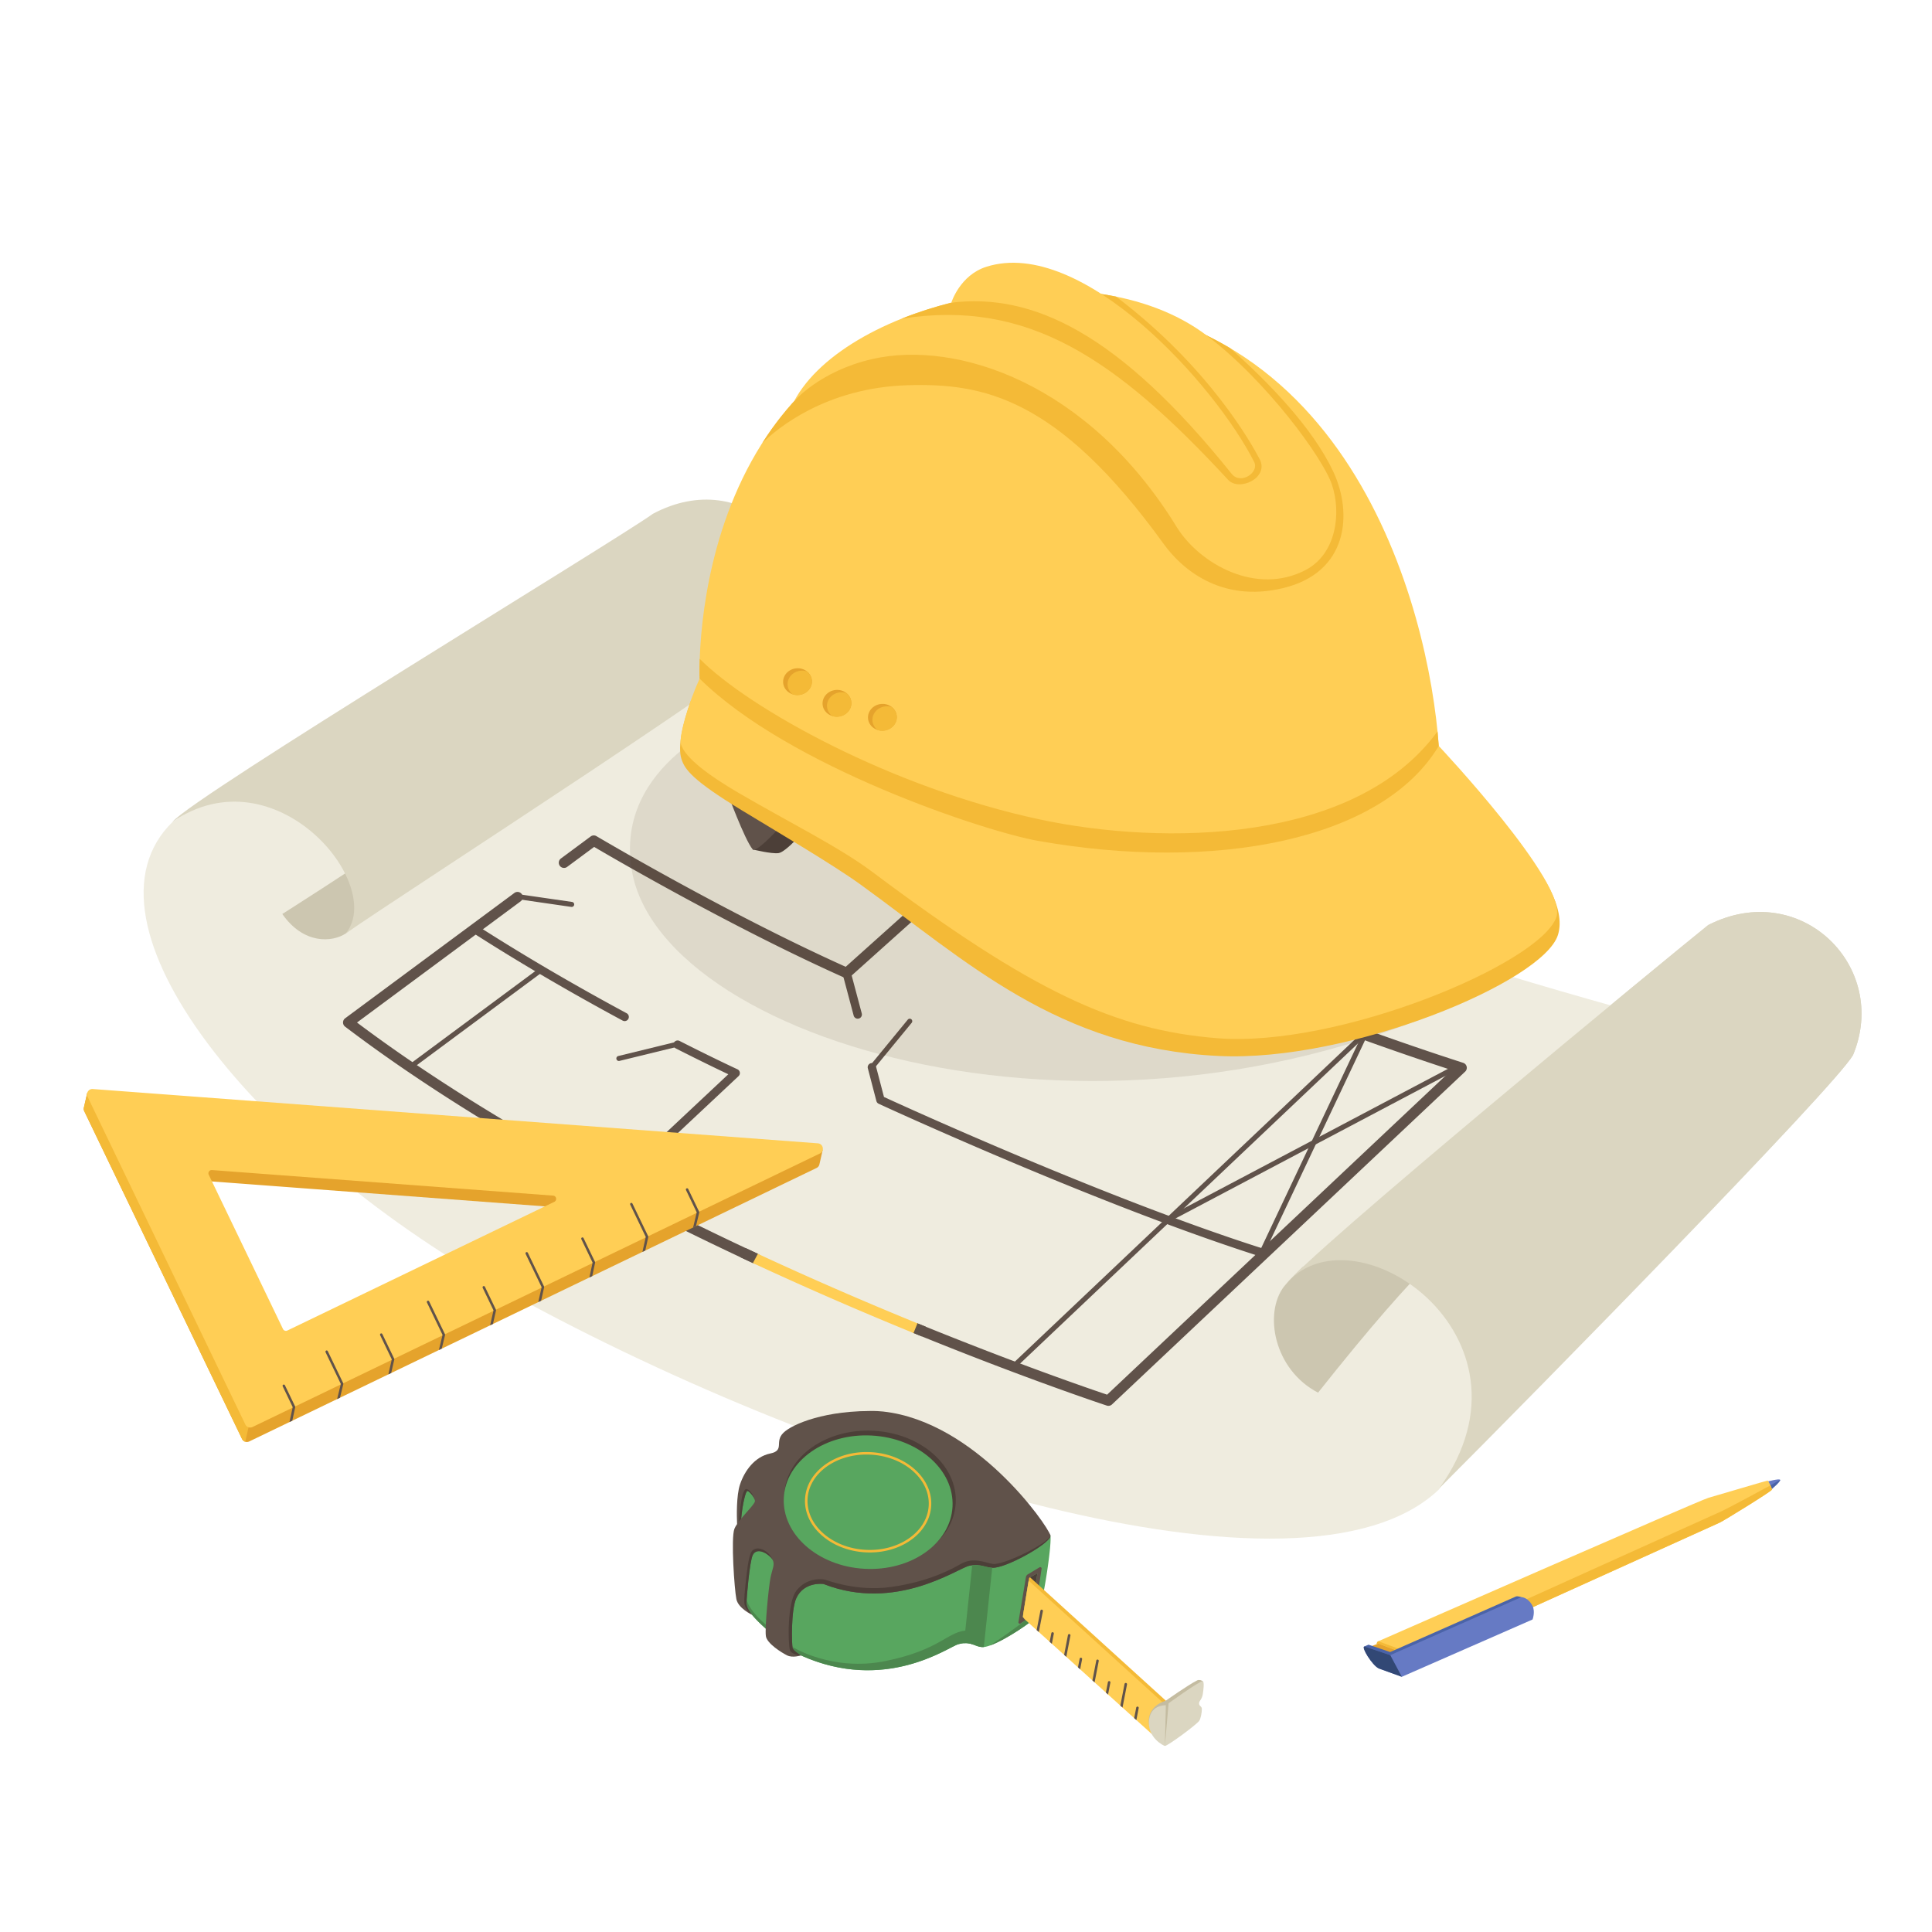 <svg xmlns="http://www.w3.org/2000/svg" viewBox="0 0 3000 3000" width="3000" height="3000"><g transform="translate(223.0 408.0) rotate(0.0 1334.0 990.5) scale(1.3 1.3)"><svg width="2051.969" height="1523.987" viewBox="0 0 2051.969 1523.987"><path d="M1547.153 1462.009c117.879-117.879 471.514-475.921 494.649-515.581 44.067-105.76-62.795-211.52-172.962-155.335-38.558 30.847-483.632 396.601-506.767 431.854 78.218-101.353 316.179 56.185 185.08 239.062z" fill="#dbd6c1"/><path d="M657.005 459.491s371.262 224.74 1102.77 429.651l-139.912 477.022-72.71 99.15c-161.945 154.234-720.491-20.932-1106.075-232.452C133.035 1063.878-88.646 787.826 34.741 667.744l23-15L657.006 459.49z" fill="#efecdf"/><path d="M1362.073 1222.947c-24.237 31.948-12.118 99.15 40.762 126.692 126.692-159.742 162.588-183.394 241.265-253.384 145.242-129.205 264.4-206.012 264.4-206.012l-432.956 251.18-91.438 58.388-15.423 15.423-6.61 7.712zM241.676 801.008c-16.525 11.017-50.677 13.22-76.015-23.135 0 0 293.044-185.08 410.922-288.637z" fill="#ccc6b0"/><path d="M34.563 667.706c27.542-31.948 525.67-333.484 573.969-367.957 110.167-58.388 203.809 47.372 174.064 129.997-13.22 28.643-478.724 327.271-540.919 371.262 47.372-59.49-84.828-217.029-207.114-133.302zm1513.178 796.038c117.879-117.879 470.927-477.656 494.062-517.316 44.067-105.76-62.795-211.52-172.962-155.335-38.558 30.847-483.632 396.601-506.767 431.854 78.218-101.353 316.766 57.921 185.668 240.798z" fill="#dbd6c1"/><g fill="#60524a"><path d="M1152.261 1365.374a6.228 6.228 0 0 1-1.781-.309c-1.142-.375-96.071-31.671-230.854-86.669-16.617-11.529-58.129-28.6-89.55-42.22-34.695-15.038-71.651-31.906-102.308-41.35-68.314-31.756-133.262-64.248-193.999-97.071-112.903-61.015-211.515-123.362-293.096-185.309a6.247 6.247 0 0 1 .059-9.997L442.845 752.77a6.248 6.248 0 1 1 7.436 10.042L254.882 907.52c147.771 110.976 328.369 206.25 478.847 276.26 23.546 16.711 66.271 37.589 97.628 51.182 31.373 13.599 71.717 29.408 92.963 31.857 119.952 48.947 208.203 79.051 226.538 85.203l411.434-387.73c-72.318-23.61-143.897-49.668-210.85-75.602-29.208-15.663-58.889-26.833-87.351-38.46-34.865-14.242-69.252-28.093-99.519-38.022-97.54-41.976-166.392-74.762-182.892-82.698L843.939 852.966a6.25 6.25 0 0 1-6.719 1.053c-132.288-59.107-274.866-142.022-299.101-156.258l-32.242 23.877a6.247 6.247 0 0 1-8.739-1.303 6.246 6.246 0 0 1 1.302-8.738l35.568-26.34a6.25 6.25 0 0 1 6.911-.35c1.547.919 154.983 91.896 297.702 156.046l137.837-123.542a6.246 6.246 0 0 1 6.909-.964c1.456.711 75.553 36.713 186.976 84.643 14.801 9.539 61.251 29.063 95.162 42.927 28.901 11.816 64.256 27.96 90.629 33.092 69.791 27.03 144.612 54.19 220.036 78.553a6.246 6.246 0 0 1 2.364 10.491l-421.826 397.523a6.245 6.245 0 0 1-4.451 1.699z"/><path d="M574.578 905.82a4.976 4.976 0 0 1-2.366-.599c-63.957-34.444-124.304-69.821-179.366-105.147a4.999 4.999 0 0 1-1.508-6.908 4.998 4.998 0 0 1 6.908-1.508c54.848 35.189 114.974 70.436 178.708 104.76a5 5 0 0 1-2.375 9.403zm-13.732 204.33a4.999 4.999 0 0 1-3.42-8.647L698.41 969.311c-10.523-4.964-32.827-15.649-62.802-30.895a5 5 0 0 1 4.533-8.914c42.067 21.396 68.896 33.74 69.162 33.863a4.999 4.999 0 0 1 1.333 8.191l-146.37 137.241a4.981 4.981 0 0 1-3.419 1.353zm778.093 78.215c-.5 0-1.007-.075-1.508-.234-196.324-62.051-456.813-182.377-459.422-183.585a4.997 4.997 0 0 1-2.735-3.271l-10.211-39.021a5 5 0 1 1 9.674-2.532l9.613 36.735c25.384 11.665 269.824 123.266 456.095 182.14a5 5 0 0 1-1.505 9.769zM852.961 902.927a5.003 5.003 0 0 1-4.829-3.716l-13.193-49.614a5 5 0 0 1 9.664-2.57l13.193 49.614a5 5 0 0 1-4.835 6.286zm-341.63-133.479c-.143 0-.288-.01-.433-.031l-63.505-9.19a2.999 2.999 0 0 1-2.539-3.399 2.996 2.996 0 0 1 3.399-2.539l63.505 9.19a3.001 3.001 0 0 1-.426 5.97z"/><path d="M567.678 953.446a3 3 0 0 1-.71-5.915l69.2-16.908a3.002 3.002 0 0 1 3.626 2.202 2.998 2.998 0 0 1-2.202 3.626l-69.199 16.908a3.031 3.031 0 0 1-.715.086zm302.219 10.542a3 3 0 0 1-2.316-4.904l45.214-55.046a3 3 0 1 1 4.637 3.808l-45.214 55.046a2.994 2.994 0 0 1-2.32 1.096z"/></g><path d="M1353.117 889a6.232 6.232 0 0 1-2.09-.421c-60.776-23.53-123.562-49.223-186.616-76.363a6.247 6.247 0 0 1-3.268-8.209 6.243 6.243 0 0 1 8.209-3.268c62.911 27.08 125.552 52.713 186.186 76.188a6.246 6.246 0 0 1 3.57 8.082 6.25 6.25 0 0 1-5.992 3.991zm-431.63 389.734a6.265 6.265 0 0 1-2.195-.462c-65.504-26.748-129.886-54.796-191.361-83.368a6.249 6.249 0 0 1 5.268-11.332c61.295 28.489 125.495 56.458 190.818 83.131a6.247 6.247 0 0 1-2.53 12.031z" fill="#ffce55"/><path d="m924.322 1266.818-4.696 11.578 10.03 4.079 4.523-11.648zm-190.592-83.039-5.962 11.048-15.383-7.19 6.482-10.81zm622.408-306.672-4.694 11.581 14.818 5.712 4.061-11.824zm-185.791-76.018-5.773 11.117-13.461-5.813 5.092-11.41zM317.848 963.988a3 3 0 0 1-1.789-5.411l156.998-116.373a3 3 0 0 1 3.573 4.821L319.632 963.398a2.986 2.986 0 0 1-1.784.59zm720.637 357.74a3 3 0 0 1-2.064-5.178l419-397a3 3 0 0 1 4.127 4.356l-419 397c-.58.55-1.322.822-2.063.822z" fill="#60524a"/><path d="M1336.369 1183.799a3 3 0 0 1-2.71-4.284l121.113-256.07a3 3 0 1 1 5.424 2.566l-121.113 256.07a3 3 0 0 1-2.714 1.718z" fill="#60524a"/><path d="M1224.689 1145.303a3 3 0 0 1-1.404-5.653l343.203-181.315a3 3 0 1 1 2.803 5.305l-343.203 181.315a2.988 2.988 0 0 1-1.399.348z" fill="#60524a"/><path d="M708.685 543.236s-147.623 53.98-125.492 182.858c36.234 211.012 596.186 374.601 1051.036 126.164 15.344-8.381-925.544-309.022-925.544-309.022z" fill="#3f2d11" opacity=".1"/><path d="M727.512 700.756s22.033 5.508 30.847 4.407c8.813-1.102 31.948-27.542 36.355-33.05s-46.27-46.27-46.27-46.27z" fill="#4c3f38"/><path d="M696.665 631.351s20.932 57.287 30.847 69.405c6.61 5.508 53.599-50.161 53.599-50.161l-84.445-19.244z" fill="#60524a"/><path d="M1574.919 626.869s134.341 112.318 114.454 175.99c-17.535 56.142-248.435 152.175-405.204 144.61-192.303-9.28-301.601-113.362-427.239-204.338-33.867-24.524-101.52-64.183-142.999-89.445-58.55-35.659-67.457-48.481-71.457-60.764-5.025-15.433 1.958-43.913 11.32-70.011" fill="#f4ba37"/><path d="M664.121 496.728S645.308 64.649 1055.94 46.146c382.874-17.252 479.574 367.878 491.051 531.03 0 0 154.56 164.213 140.51 204.464-19.384 55.53-259.826 156.232-405.204 144.61-121.384-9.704-220.67-55.377-412.176-198.863-39.337-29.473-99.834-59.373-158.941-93.871-36.892-21.532-63.968-41.985-69.272-58.041-2.881-8.722 8.369-48.366 22.213-78.748z" fill="#ffce55"/><path d="M1361.224 388.576c-76.14 18.38-122.69-24.89-142.66-52.54-127.34-176.36-217.1-192.47-306.39-189.73-97.11 2.98-155.45 51.69-173.21 69.03 55.26-86.73 151.07-161.72 316.98-169.19 98.31-4.43 177.75 17.67 241.72 55.729 47.57 42.29 98.96 95.86 123.19 147.3 23.76 50.44 17.76 120.72-59.63 139.4zm185.77 188.6c-67.79 113-267.48 150.85-478.92 113.31-62.97-11.18-297.46-88.46-403.95-193.76 0 0-.38-8.66.14-23.59 59.13 59.4 229.4 154.11 406.42 191.85 147.55 31.45 376.87 28.98 474.83-105.2.6 6.04 1.09 11.84 1.48 17.39z" fill="#f4ba37"/><path d="M776.921 165.486s30.718-36.2 93.609-50.496c100.582-22.864 258.172 28.741 363.781 201.188 27.147 43.289 94.718 82.04 154.148 50.554 35.586-18.854 42.694-66.946 30.866-101.867-10.783-31.834-78.177-124.082-149.538-178.051-143.01-108.154-430.459-39.056-492.865 78.672z" fill="#ffce55"/><path d="M1295.384 259.276c-133.93-144.91-239.5-216.23-390.07-192.44 76.75-30.74 172.86-43.28 256.17-26.42 111.12 84.08 161.85 175.59 171.58 194.15 11.68 22.3-24.37 39.11-37.68 24.71z" fill="#f4ba37"/><path d="M964.768 47.68s10.129-32.794 41.842-42.866c114.407-36.337 273.999 142.041 319.953 233.243 6.192 12.289-16.028 27.658-26.949 14.041C1164.552 83.702 1061.842 35.905 964.769 47.68z" fill="#ffce55"/><ellipse cx="882.494" cy="543.082" fill="#e5a32c" rx="17.22" ry="15.968" transform="matrix(.996 -.088 .088 .996 -44.31 79.651)"/><path d="M883.894 558.986c-2.47.22-4.86-.06-7.06-.75-3.48-2.6-5.83-6.48-6.23-10.96-.77-8.79 6.28-16.59 15.75-17.42a18.2 18.2 0 0 1 7.07.75c3.47 2.61 5.83 6.48 6.22 10.96.78 8.79-6.27 16.59-15.75 17.42z" fill="#f4ba37"/><ellipse cx="828.213" cy="526.346" fill="#e5a32c" rx="17.22" ry="15.968" transform="matrix(.996 -.088 .088 .996 -43.049 74.817)"/><path d="M829.614 542.256c-2.47.22-4.86-.06-7.06-.75-3.48-2.61-5.83-6.48-6.23-10.97-.77-8.78 6.28-16.58 15.75-17.42 2.47-.22 4.86.06 7.06.75 3.48 2.61 5.83 6.48 6.23 10.97.78 8.78-6.27 16.58-15.75 17.42z" fill="#f4ba37"/><ellipse cx="781.111" cy="500.493" fill="#e5a32c" rx="17.22" ry="15.968" transform="matrix(.996 -.088 .088 .996 -40.96 70.577)"/><path d="M782.514 516.396c-2.47.22-4.87-.06-7.07-.75-3.47-2.61-5.83-6.48-6.22-10.96-.78-8.79 6.28-16.58 15.75-17.42 2.47-.22 4.85.06 7.05.75 3.48 2.6 5.84 6.47 6.24 10.96.78 8.79-6.28 16.59-15.75 17.42z" fill="#f4ba37"/></svg></g><g transform="translate(2134.0 2258.0) rotate(7.162 304.5 188.5) scale(0.852 0.851)"><svg width="715.023" height="443.147" viewBox="0 0 715.023 443.147"><path d="m700.881 20.178-3.232-3.64-8.01-9.007s23.889-9.836 25.294-7.026-14.052 19.673-14.052 19.673z" fill="#667ac4"/><path d="m700.881 20.178-3.232-3.64 1.04-3.892L714.933.505c1.405 2.81-14.052 19.673-14.052 19.673z" fill="#4a63a8"/><path d="m12.327 395.37 33.725-18.268 40.751 12.647-36.536 30.915z" fill="#e5a32c"/><path d="M702.286 20.178c0 2.81-80.097 67.45-87.123 71.666-4.258 2.558-191.446 117.448-338.459 207.69-95.751 58.766-174.443 107.077-174.443 107.077l-39.599-9.387-37.407-8.881-2.529 1.405c-.562-2.81 1.11-4.932 2.248-5.621C68.985 357.837 574.145 55.744 589.391 49.35c15.935-6.689 101.653-44.63 103.058-44.63.787 0 3.766 3.949 6.239 7.926 1.953 3.134 3.597 6.295 3.597 7.532z" fill="#ffce55"/><path d="m67.13 393.965-4.469 3.26-37.406-8.881-2.53 1.405c-.562-2.81 1.11-4.932 2.248-5.621l42.156 9.836zM702.286 20.178c0 2.81-80.097 67.45-87.123 71.666-4.258 2.558-191.446 117.448-338.459 207.69l-1.18-.998 8.473-24.408S599.706 80.602 613.758 72.171s84.931-59.525 84.931-59.525c1.953 3.134 3.597 6.295 3.597 7.532z" fill="#f4ba37"/><path d="M286.343 285.763c-4.219-6.629-8.953-10.152-12.986-12.019l.339-2.033s-7.026-1.405-9.836 0L48.862 400.991 8.111 392.56c-2.81 1.405-7.026 4.216-7.026 4.216l6.824 5.46c4.889 9.368 15.873 22.716 24.09 25.455l43.562 9.836 213.592-127.874s3.272-14.331-2.81-23.889z" fill="#4a63a8"/><path d="M298.99 309.652 75.561 443.147l-43.562-9.836c-12.647-4.216-37.477-35.257-30.915-36.536l48.705 9.836 223.906-134.9s12.647-1.405 22.483 14.052c6.085 9.556 2.81 23.889 2.81 23.889z" fill="#667ac4"/><path d="m75.561 443.147-43.562-9.836c-12.647-4.216-37.477-35.257-30.915-36.536l48.705 9.836 25.771 36.536z" fill="#324875"/></svg></g><g transform="translate(1138.0 2191.0) rotate(0.0 365.5 260.0) scale(1.302 1.302)"><svg width="561.514" height="399.443" viewBox="0 0 561.514 399.443"><path d="M365.477 238.533c-.826 2.71-1.586 4.649-2.247 5.575-4.164 5.828-37.281 28.687-56.527 35.529-3.867 1.377-7.172 2.115-9.573 1.928-4.109-.32-7.084-1.708-10.268-2.897-4.484-1.675-9.364-2.986-18.376-.408-11.446 3.272-87.032 58.388-187.284 13.22-2.71-1.785-5.079-2.346-7.712-4.407-.297-.231-.606-.474-.925-.727-6.555-5.101-15.115-11.556-23.708-18.629-9.54-7.822-19.114-16.404-26.043-24.71a71.154 71.154 0 0 1-8.968-13.749C8.8 219.233 6.289 208.502 6.289 198.94c0-20.932-6.61-79.32 18.728-131.099 18.277-37.346 350.562 65.065 353.636 80.422 1.939 9.695-7.205 70.518-13.176 90.271z" fill="#58a65f"/><path d="M312.553 186.821c-9.908 1.166-16.525-5.508-30.847-2.203s-91.438 58.388-180.674 18.728c-71.597-31.821-85.999-95.878-67.201-136.607 1.578-3.42 3.52-6.747 5.782-9.973 5.536-7.896 21.76-2.145 21.722-21.72C93.863 10.7 144.146-3.223 179.251.639c110.167 12.118 196.097 135.505 199.402 147.624 2.208 8.094-47.372 36.355-66.1 38.558z" fill="#60524a"/><path d="M48.858 267.716c-9.54-7.822-19.114-16.404-26.043-24.71a71.154 71.154 0 0 1-8.968-13.749l2.358-4.98s2.203 14.322 26.44 33.05c6.941 5.365 8.097 8.56 6.213 10.389z" fill="#4c874e"/><path d="M177.147 10.884 172.355.143C110.948-1.565 70.836 15.599 60.271 25.977 49.1 36.95 62.474 46.909 44.297 50.754 26.108 54.61 14.001 71.146 8.493 87.671c-4.429 13.286-3.867 37.986-3.481 47.14-1.344 1.972-2.435 3.867-3.129 5.575-4.407 10.851 0 72.875 2.303 83.991 2.258 10.929 18.122 18.398 18.618 18.618-3.294-4.407-6.599-8.802-6.599-14.311 0-3.305 3.636-49.95 7.712-57.287 5.508-9.915 19.83 0 23.135 5.508 3.625 6.048 0 11.017-2.203 22.033-2.049 10.246-6.885 58.422-5.508 69.405 1.102 8.813 18.728 19.83 25.405 23.135 6.687 3.305 16.459 0 16.459 0s-8.813-5.508-9.915-8.813-2.203-45.168 4.407-59.49c9.287-20.128 32.389-16.889 32.389-16.889s75.53-157.593 69.064-195.403zM10.002 128.234l-.077.088c1.465-17.109 5.354-32.94 7.381-32.94 1.994 0 7.591 6.313 8.791 10.686l.033.143c.11.407.165.804.187 1.168.143 2.897-8.99 11.942-16.316 20.855z" fill="#60524a"/><path d="m354.008 198.554 8.47-4.705a.414.414 0 0 1 .61.431l-7.454 44.722c-.074.447-.33.842-.707 1.094l-8.532 5.688a.414.414 0 0 1-.639-.412l7.431-45.649a1.64 1.64 0 0 1 .821-1.169z" fill="#4c3f38"/><ellipse cx="161.314" cy="108.809" fill="#60524a" rx="79.547" ry="100.701" transform="matrix(.054 -.999 .999 .054 43.941 264.003)"/><ellipse cx="163.518" cy="104.402" fill="#4c3f38" rx="80.82" ry="102.313" transform="matrix(.054 -.999 .999 .054 50.425 262.035)"/><ellipse cx="161.314" cy="108.809" fill="#58a65f" rx="79.547" ry="100.701" transform="matrix(.054 -.999 .999 .054 43.941 264.003)"/><path d="M286.862 278.667c-4.484-1.675-9.364-2.986-18.376-.408-11.446 3.272-87.032 58.388-187.284 13.22-2.71-1.785-5.079-2.346-7.712-4.407-.297-.231-.606-.474-.925-.727l-1.509-1.707v-3.261s47.603 29.932 111.5 16.712 72.479-33.832 94.622-36.201c10.697-1.135 11.611 7.524 9.684 16.778z" fill="#4c874e"/><path d="M312.557 186.824c-9.91 1.16-16.53-5.51-30.85-2.21-13.94 3.22-87.4 55.5-173.62 21.67l-.01.01s-23.09-3.25-32.38 16.88c-6.61 14.32-5.51 56.19-4.41 59.49 1.1 3.31 9.92 8.81 9.92 8.81s-.14.05-.39.13h-.01c-.46-.05-11.22-1.15-12.82-6.74-2.21-7.71-3.31-56.18 7.71-70.5 11.96-15.55 29.74-14.32 34.15-13.22 3.38.84 37.46 14.32 78.22 8.81 47.4-6.4 76.44-23.38 83.72-27.54 15.43-8.81 29.75-1.1 38.56 0 12.26 1.53 66.1-24.24 68.31-34.15 2.2 8.09-47.38 36.35-66.1 38.56zm-264.861-8.66c-.18-.42-.39-.83-.65-1.26-3.3-5.51-17.62-15.42-23.13-5.51-4.07 7.34-7.71 53.98-7.71 57.29 0 5.51 3.3 9.9 6.6 14.31h-.02c-.47-.33-6.97-4.83-8.79-12.11-1.12-4.49.47-19.57 2.21-34.15 1.67-14.04 3.39-27.6 7.71-30.85 7.88-5.91 20.37 2.61 23.78 12.28zm-21.599-72.096c-1.201-4.374-6.797-10.686-8.791-10.686-2.027 0-5.916 15.831-7.381 32.94l-.121.154-2.468 3.107c0-.804 2.258-38.404 8.637-38.448 4.638-.032 9.441 9.397 10.124 12.934z" fill="#4c3f38"/><path d="m309.287 186.934-10.01 94.59c-.78.08-1.49.09-2.15.04-8.14-.63-11.84-5.46-21.53-4.67l9.83-92.95c10.35-1.3 16.46 2.69 23.86 2.99zm56.19 51.599c-.826 2.71-1.586 4.649-2.247 5.575-4.164 5.828-37.281 28.687-56.527 35.529 3.415-2.446 33.017-21.438 55.425-41.037 1.303-1.139 2.688-.848 3.349-.066z" fill="#4c874e"/><path d="m349.497 198.122-8.914 53.611c-.241 1.451 1.376 2.482 2.59 1.65l15.06-10.319a4.737 4.737 0 0 0 2.004-3.187l7.96-51.742c.215-1.398-1.297-2.413-2.509-1.684l-13.958 8.388a4.74 4.74 0 0 0-2.233 3.283zm6.142 40.874c-.077.452-.33.848-.716 1.102l-8.527 5.685a.416.416 0 0 1-.639-.408l7.425-45.653c.088-.496.386-.925.826-1.168l8.472-4.704a.414.414 0 0 1 .606.43l-7.447 44.717z" fill="#60524a"/><path d="m516.362 345.461 1.102 7.712-3.305 39.66L346.397 241.42l6.357-39.087.43-2.611c.088-.496.386-.925.826-1.168l.408-.22 161.945 147.128z" fill="#f4ba37"/><path d="m516.362 350.969-2.203 47.372-166.264-150.069c-1.333-1.675-2.049-2.567-2.049-2.567a.422.422 0 0 1-.088-.331l.639-3.955 6.357-39.087L516.12 350.749z" fill="#ffce55"/><g fill="#60524a"><path d="m369.747 238.694-4.85 24.92-2.6-2.34 4.5-23.15a1.5 1.5 0 0 1 1.76-1.18 1.5 1.5 0 0 1 1.19 1.75zm13.009 26.91-2.34 12.03-2.6-2.35 1.99-10.25c.16-.81.95-1.34 1.76-1.19.81.16 1.34.95 1.19 1.76zm19.83 2.21-4.93 25.37-2.61-2.35 4.59-23.6c.16-.81.95-1.34 1.76-1.18s1.34.94 1.19 1.76zm13.931 28.19-2.35 12.09-2.59-2.35 2-10.31c.16-.81.94-1.34 1.76-1.18.81.15 1.34.94 1.18 1.75zm19.83 2.21-4.94 25.44-2.6-2.35 4.6-23.67c.16-.81.94-1.34 1.76-1.18.81.16 1.34.94 1.18 1.76zm13.879 25.7-2.77 14.23-2.59-2.34 2.42-12.46c.16-.82.94-1.35 1.76-1.19a1.5 1.5 0 0 1 1.18 1.76zm19.831 2.2-5.36 27.59-2.6-2.35 5.02-25.81c.16-.81.94-1.34 1.76-1.19a1.5 1.5 0 0 1 1.18 1.76zm13.94 28.2-2.78 14.3-2.6-2.35 2.43-12.52a1.5 1.5 0 0 1 1.76-1.19 1.5 1.5 0 0 1 1.19 1.76z"/></g><path d="M560.429 322.326c-1.102-1.102-4.407-2.203-6.61-1.102-11.017 5.508-37.457 24.237-37.457 24.237s-22.703 5.793-20.165 27.684 25.673 11.976 25.673 11.976l-4.34-31.247 37.39-12.82z" fill="#c4bca1"/><path d="M516.362 350.969s40.762-29.745 44.067-28.643c1.933.644.869 10.211 0 15.423-1.102 6.61-4.407 7.712-4.407 11.017s3.305 3.305 3.305 6.61c0 4.323-1.358 11.889-3.305 14.322-4.407 5.508-37.457 29.745-40.762 29.745-1.102 0-22.033-9.915-18.728-31.948 2.635-17.567 19.83-16.525 19.83-16.525z" fill="#dbd6c1"/><path d="m516.362 350.969-1.102 48.474 4.382-50.849 3.33-5.337-6.321 4.289z" fill="#c4bca1"/><path d="M163.318 168.697c-1.739 0-3.485-.047-5.239-.142-41.486-2.247-73.785-30.876-72.001-63.821 1.784-32.944 36.988-57.917 78.472-55.671 41.485 2.247 73.785 30.876 72 63.821-.868 16.027-9.555 30.645-24.461 41.162-13.501 9.527-30.655 14.651-48.771 14.651zm-3.956-116.774c-37.614 0-68.666 23.005-70.289 52.974-1.695 31.292 29.333 58.506 69.167 60.663 19.362 1.048 37.871-3.911 52.119-13.964 14.14-9.977 22.378-23.783 23.195-38.873 1.695-31.292-29.333-58.506-69.167-60.663a93.285 93.285 0 0 0-5.026-.136z" fill="#f4ba37"/></svg></g><g transform="translate(130.0 1691.0) rotate(0.0 574.0 274.0) scale(1.276 1.277)"><svg width="899.465" height="429.238" viewBox="0 0 899.465 429.238"><path d="m886.107 70.416-16.042 11.785L88.182 23.687l-72.175-5.405 3.436-6.559L4.25 4.914.16 22.708a6.422 6.422 0 0 0 .499 4.254l191.995 398.574a6.479 6.479 0 0 0 3.91 3.394 6.489 6.489 0 0 0 4.806-.339L891.732 96.054c2.016-.977 3.169-2.632 3.555-4.428l4.059-17.733-13.239-3.476zm-317.458 84.369L243.78 311.273a3.984 3.984 0 0 1-5.314-1.856l-90.345-187.569c-1.33-2.753 1.74-9.917 4.792-9.69l415.223 31.083c4.053.305 4.182 9.775.513 11.543z" fill="#e5a32c"/><path d="m200.712 410.805-4.148 18.125a6.479 6.479 0 0 1-3.91-3.394L.659 26.961a6.422 6.422 0 0 1-.499-4.254L4.25 4.914l15.194 6.809-3.436 6.559 72.175 5.405 112.531 387.118z" fill="#f4ba37"/><path d="M893.415 66.056 11.058.019C6.045-.354 2.501 4.834 4.685 9.372L196.68 407.946a6.53 6.53 0 0 0 8.716 3.055L895.758 78.464c6.024-2.904 4.324-11.909-2.343-12.408zm-320.741 71.139L247.805 293.683a3.984 3.984 0 0 1-5.314-1.856l-90.345-187.569c-1.33-2.753.825-5.92 3.877-5.692l415.223 31.083c4.053.305 5.097 5.778 1.428 7.546z" fill="#ffce55"/><g fill="#60524a"><path d="m257.38 386.989-3.57 16.34-3.43 1.66 3.96-18.13-12.2-25.34c-.36-.74-.05-1.64.7-2 .74-.36 1.64-.04 2 .7l12.42 25.8c.15.3.19.64.12.97zm58.55-28.17-4.06 16.55-3.5 1.68 4.52-18.42-18.58-38.57c-.36-.75-.05-1.64.7-2 .74-.36 1.64-.05 2 .7l18.81 39.05c.15.32.19.67.11 1.01zm62.02-29.891-3.78 16.43-3.46 1.66 4.2-18.25-14.19-29.46c-.36-.75-.05-1.65.7-2.01s1.64-.04 2 .71l14.42 29.93c.15.31.19.65.11.99zm61.76-29.74-4.01 16.53-3.49 1.68 4.46-18.39-19-39.46c-.36-.74-.05-1.64.7-2 .74-.36 1.64-.04 2 .7l19.23 39.94c.16.31.19.66.11 1zm62.02-29.889-3.73 16.41-3.46 1.67 4.15-18.24-13.19-27.38c-.35-.74-.04-1.64.71-2 .74-.36 1.64-.04 2 .7l13.41 27.85c.15.31.19.66.11.99zm58.57-28.21-3.68 16.38-3.45 1.66 4.08-18.19-19.5-40.48c-.36-.75-.04-1.65.7-2.01.75-.35 1.65-.04 2.01.71l19.72 40.95c.15.3.19.65.12.98zm62.02-29.89-3.52 16.33-3.43 1.65 3.9-18.11-13.72-28.49c-.36-.74-.04-1.64.7-2 .75-.36 1.65-.04 2.01.7l13.94 28.95c.15.3.19.64.12.97zm64.69-31.15-3.67 16.39-3.44 1.66 4.07-18.2-18.92-39.28c-.36-.75-.05-1.64.7-2s1.64-.05 2 .7l19.15 39.75c.15.3.19.65.11.98zm62.02-29.85-3.95 16.5-3.49 1.68 4.39-18.36-13.08-27.17c-.36-.75-.05-1.65.7-2.01.74-.35 1.64-.04 2 .71l13.32 27.65c.15.31.19.66.11 1z"/></g></svg></g></svg>